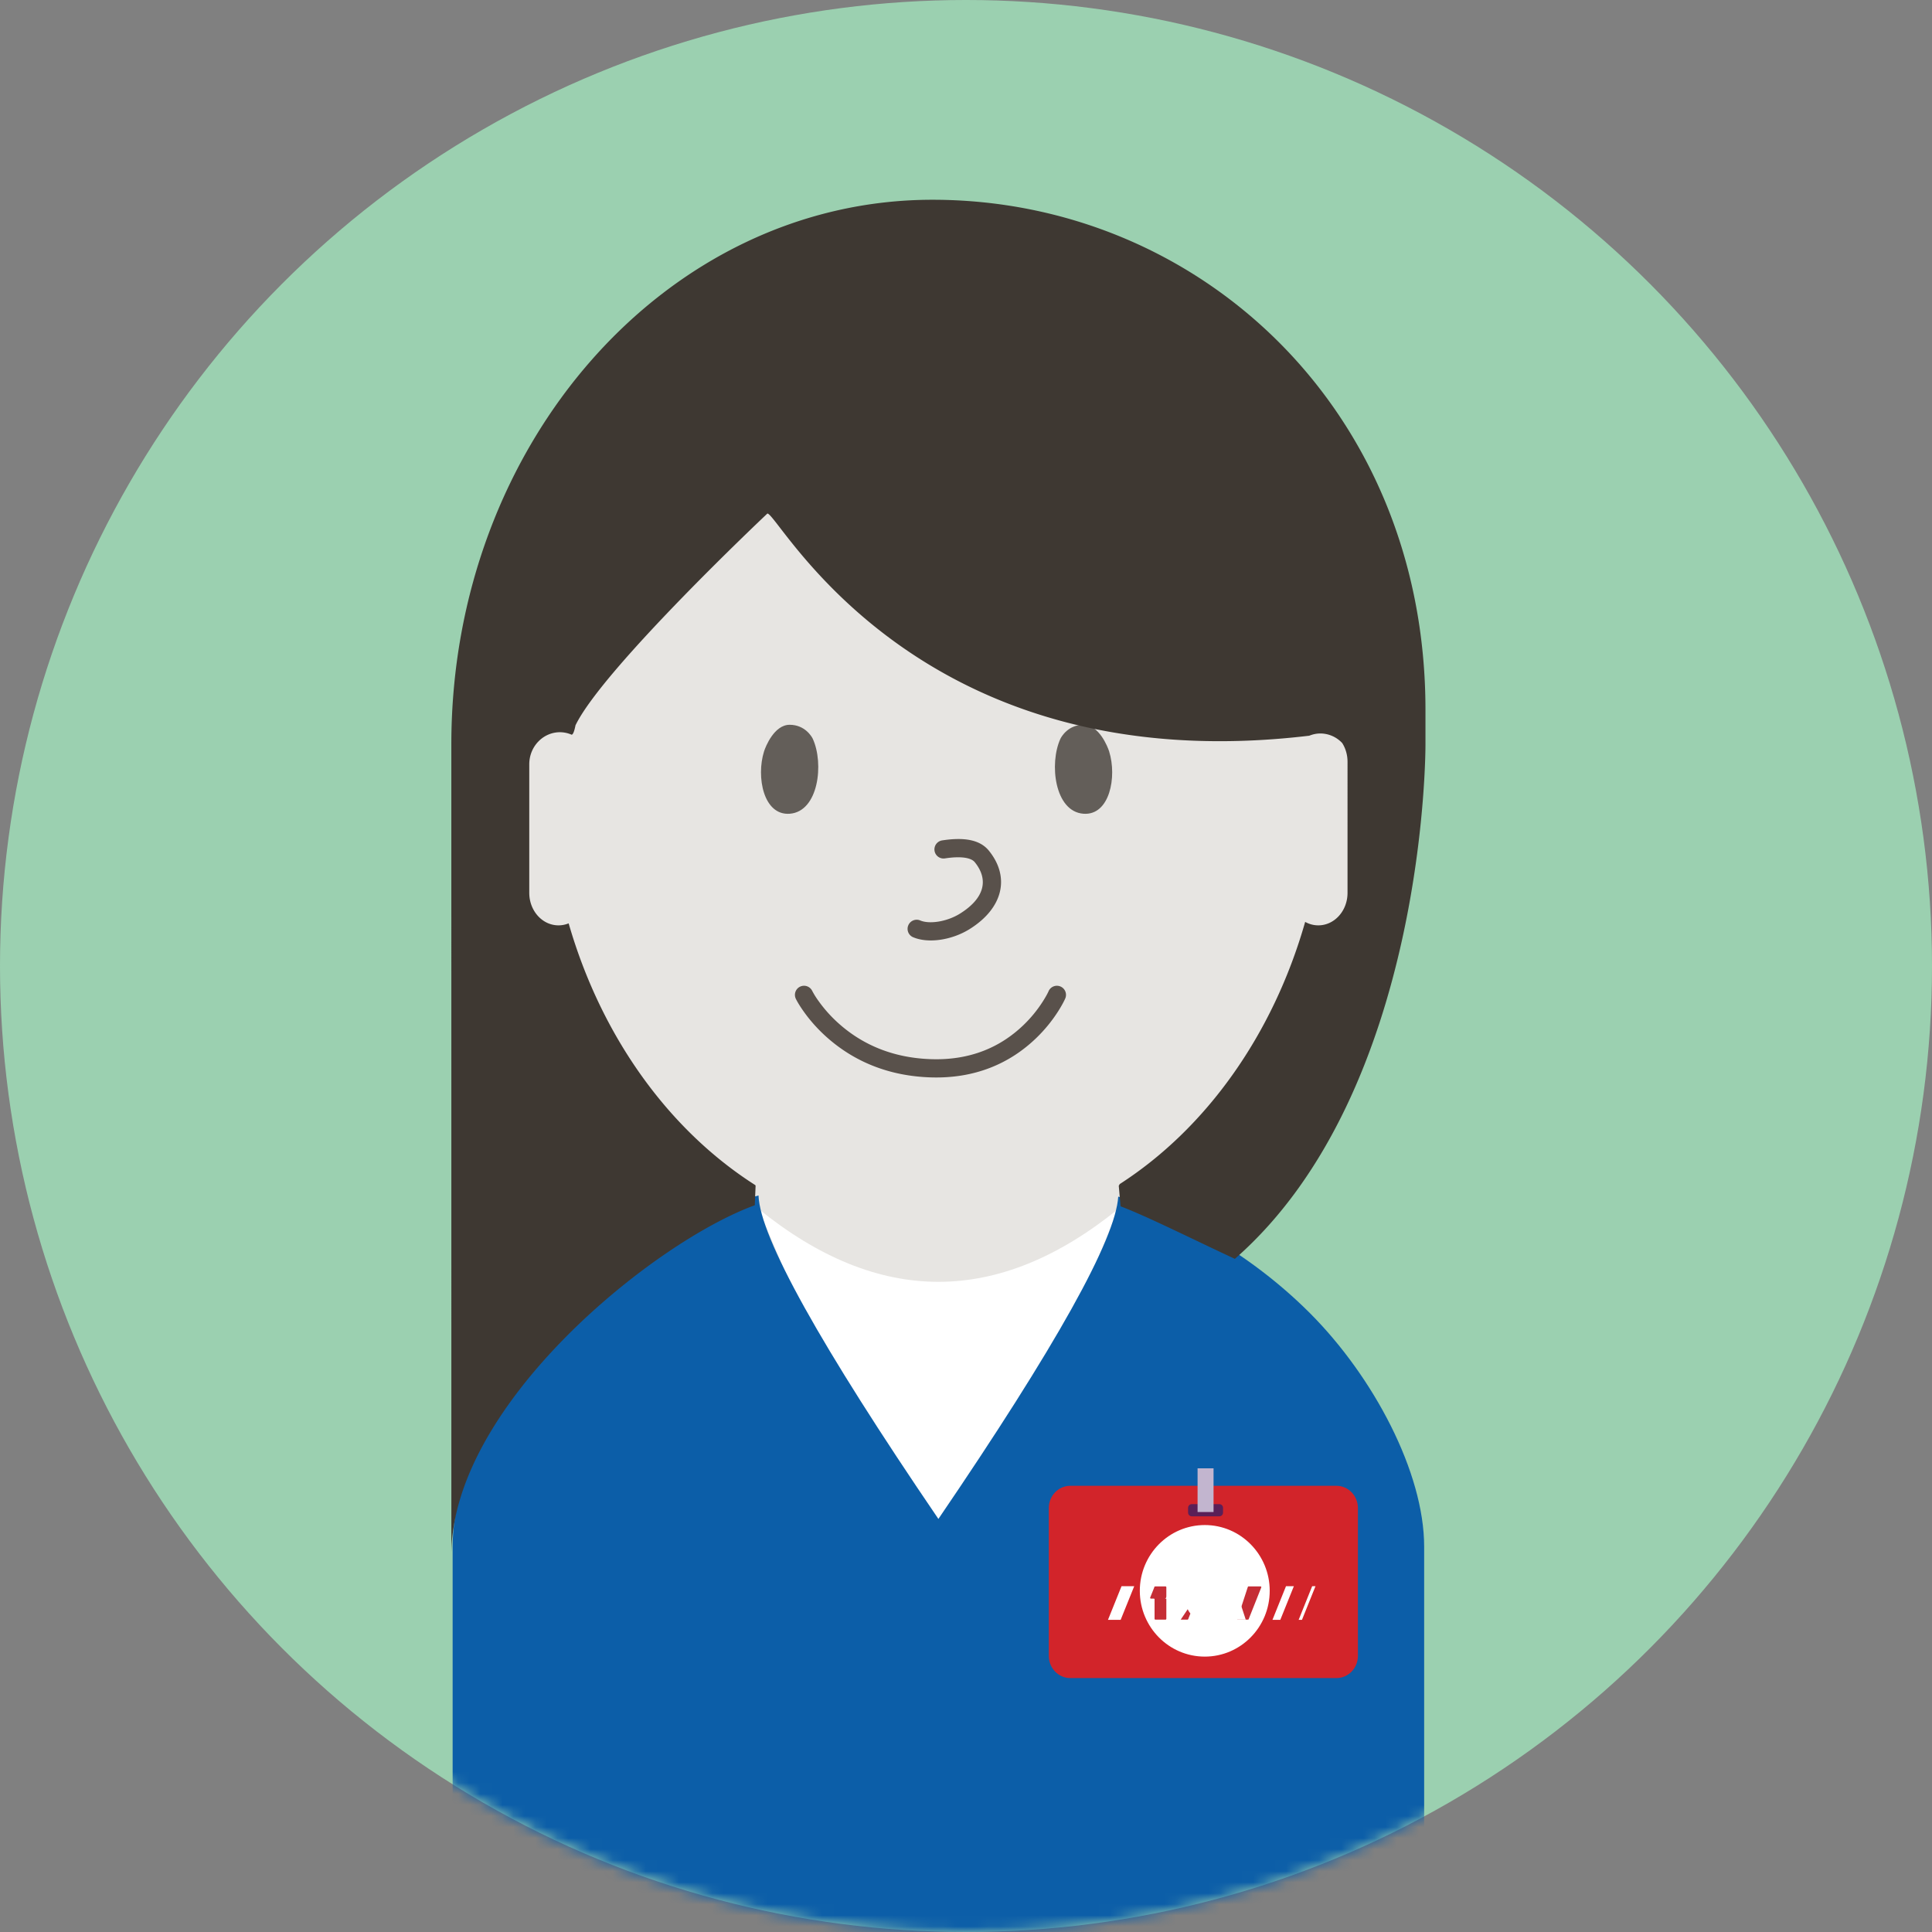 <svg xmlns="http://www.w3.org/2000/svg" width="175" height="175">
    <rect width="100%" height="100%" fill="#808080" stroke="none"/>
    <style>
        .oyne {
        animation-name: oyne;
        animation-duration: 2400ms;
        animation-iteration-count:infinite;
        animation-timing-function: ease-out;
        transform-origin: 50% 42%;
        }

        @keyframes oyne {
        0%, 16% {transform: scaleY(1);}
        8% {transform: scaleY(0);}
        }
    </style>
    <defs>
        <circle id="a" cx="87.5" cy="87.5" r="87.5"/>
    </defs>
    <g fill="none" fill-rule="evenodd">
        <mask id="b" fill="#fff"><use href="#a"/></mask>
        <use fill="#9BD0B0" href="#a"/>
        <g mask="url(#b)">
            <path fill="#E7E5E2" fill-rule="nonzero" d="M118.804 84.434c-3.028 9.858-8.954 18.041-16.55 23.049l.39 4.39-.003.179-4.105 36.188h-26.04l-.108-.76-5.034-35.49.186-4.44c-7.633-4.994-13.594-13.19-16.638-23.075-.103.01-.208.015-.314.015v-.886.886c-1.97 0-3.53-1.727-3.53-3.82V68.831c0-1.402.702-2.641 1.757-3.306 1.646-22.102 17.114-39.473 36.03-39.473 18.867 0 34.303 17.277 36.02 39.294 1.232.601 2.076 1.944 2.076 3.485v11.84c0 2.093-1.558 3.819-3.53 3.819v-.886.886c-.207 0-.41-.02-.607-.056z"/>
            <path class="oyne" fill="#635E59" d="M71.536 73.708c-2.383.18-3.05-3.34-2.332-5.638.135-.436.924-2.419 2.32-2.419s2.012 1.084 2.098 1.27c1.026 2.241.522 6.589-2.086 6.787M98.135 73.708c2.384.18 3.05-3.34 2.333-5.638-.135-.436-.924-2.419-2.321-2.419-1.395 0-2.011 1.084-2.097 1.27-1.026 2.241-.522 6.589 2.085 6.787"/>
            <path fill="#59514B" fill-rule="nonzero" d="M85.592 77.754c1.401-.216 2.359-.08 2.701.341 1.294 1.593.88 3.279-1.34 4.662-1.167.728-2.773.984-3.624.607a.826.826 0 0 0-.667 1.509c1.406.623 3.568.278 5.161-.714 3.017-1.88 3.708-4.692 1.748-7.106-.83-1.02-2.298-1.227-4.23-.93a.825.825 0 0 0 .25 1.631zM94.98 89.784c-.075.17-.245.496-.52.926a11.696 11.696 0 0 1-1.751 2.138c-2.107 2.027-4.848 3.2-8.337 3.092-3.403-.104-6.132-1.258-8.272-3.12a12.292 12.292 0 0 1-1.953-2.144 7.51 7.51 0 0 1-.58-.927.823.823 0 1 0-1.477.729c.12.246.356.648.716 1.155.59.831 1.325 1.66 2.214 2.433 2.416 2.101 5.503 3.407 9.301 3.524 3.955.121 7.117-1.231 9.529-3.552a13.335 13.335 0 0 0 2-2.44c.322-.507.532-.908.639-1.154a.823.823 0 1 0-1.51-.66z"/>
            <path fill="#FFF" fill-rule="nonzero" d="M85 144.194l9.174-17.348 7.122-17.348c-5.432 4.406-10.864 6.609-16.296 6.609-5.432 0-10.864-2.203-16.296-6.609l7.356 17.348L85 144.194z"/>
            <path fill="#0C5EA8" d="M101.289 108.387c4.665 1.27 11.594 4.781 17.357 10.549C124.406 124.7 129 133.372 129 140.1v40.44H41v-40.44c0-6.715 4.497-15.372 10.153-21.13 5.84-5.948 12.918-9.507 17.553-10.686.136 3.782 5.567 13.549 16.294 29.3 10.632-15.612 16.062-25.344 16.289-29.198z"/>
            <path fill="#3E3832" d="M40.884 140.656l-.002-73.239c0-27.24 19.51-49.323 43.58-49.323 24.065 0 44.656 18.945 44.656 46.185v3.138s.178 31.336-17.264 46.61c-3.846-1.788-7.923-3.84-10.353-4.758l-.164-1.863.089-.154c7.812-5.031 13.874-13.506 16.796-23.747.358.2.762.313 1.19.313 1.463 0 2.647-1.315 2.647-2.943V69c0-.63-.177-1.213-.48-1.692a2.718 2.718 0 0 0-1.98-.87c-.355 0-.693.076-1.004.202C82.982 70.888 70.56 46.517 69.51 46.515c0 0-14.895 14.034-17.383 19.186 0 0-.173.991-.397.828a2.67 2.67 0 0 0-1.004-.205c-1.534-.002-2.782 1.295-2.785 2.897v-.235 11.889c0 1.628 1.187 2.943 2.647 2.943.324 0 .634-.064.92-.182 2.955 10.246 9.055 18.712 16.904 23.71l.03.06-.074 1.765c-9.199 3.362-27.293 17.972-27.484 31.485z"/>
        </g>
        <g mask="url(#b)">
            <path fill="#D2242A" d="M121.052 152H96.947c-1.076 0-1.947-.9-1.947-2.012v-13.391c0-1.112.871-2.014 1.947-2.014h24.105c1.076 0 1.948.902 1.948 2.014v13.391c0 1.112-.872 2.012-1.948 2.012"/>
            <path class="nav-logo-hvit" fill="#FFF" d="M115.01 144.096c0 3.29-2.632 5.959-5.88 5.959-3.253 0-5.886-2.67-5.886-5.959 0-3.288 2.633-5.958 5.887-5.958 3.247 0 5.88 2.67 5.88 5.958M101.509 146.723h-1.148l1.226-3.044h1.15zM115.97 146.723h-.71l1.225-3.044h.712zM117.933 146.723h-.301l1.223-3.044h.301z"/>
            <path fill="#C52D35" d="M104.661 146.708h.903a.082.082 0 0 0 .083-.082v-2.849a.082.082 0 0 0-.083-.082h-.912a.104.104 0 0 0-.105.107l-.36.897c-.021.046.015.102.063.102h.258a.07.07 0 0 1 .072.073v1.752c0 .046.036.082.081.082"/>
            <path fill="#fff" d="M106.623 146.708h.906c.047 0 .087-.036.087-.082v-2.849c0-.046-.04-.082-.087-.082h-1.408a.106.106 0 0 0-.106.107l-.36.897-.125.102h.72c.16 0 .292.128.292.293v1.532c0 .046.036.082.081.082M110.674 143.695h-.906a.082.082 0 0 0-.083.083v2.848c0 .046.038.082.083.082h.916c.06 0 .105-.047.105-.107l.359-.897a.072.072 0 0 0-.068-.102h-.25a.07.07 0 0 1-.07-.071v-1.753c0-.047-.042-.083-.086-.083"/>
            <path fill="#C52D35" d="M106.948 146.708h.596a.106.106 0 0 0 .104-.106l.36-.9a.073.073 0 0 0-.067-.101h-.251l-.742 1.107zM113.098 143.695h1.077c.053 0 .09.05.068.1l-1.14 2.867c-.01.03-.035.046-.067.046h-.975l.967-2.964a.076.076 0 0 1 .07-.049"/>
            <path fill="#fff" d="M111.748 143.695h-1.523c-.108 0 .437.106.476.206l1.077 2.712c.022.06.077.095.138.095h.924l-.95-2.91a.147.147 0 0 0-.142-.103M109.759 144.661c0 .607-.076.643-.076.643s-.086-.581-.529-.581c-.435 0-.534.257-.534.449 0 .222.222.43.346.43h.793l-.468 1.05a.095.095 0 0 1-.087.056h-.36c-.378 0-1.362-.5-1.362-1.47s.732-1.543 1.342-1.543c.504 0 .935.351.935.966z"/>
            <path fill="#5A1F57" d="M110.448 137.348h-2.498a.336.336 0 0 1-.334-.339v-.426c0-.186.15-.338.334-.338h2.498c.185 0 .335.152.335.338v.426c0 .188-.15.339-.335.339"/>
            <path fill="#C2B5CF" d="M108.476 136.958h1.447V133h-1.447z"/>
        </g>
    </g>
</svg>
